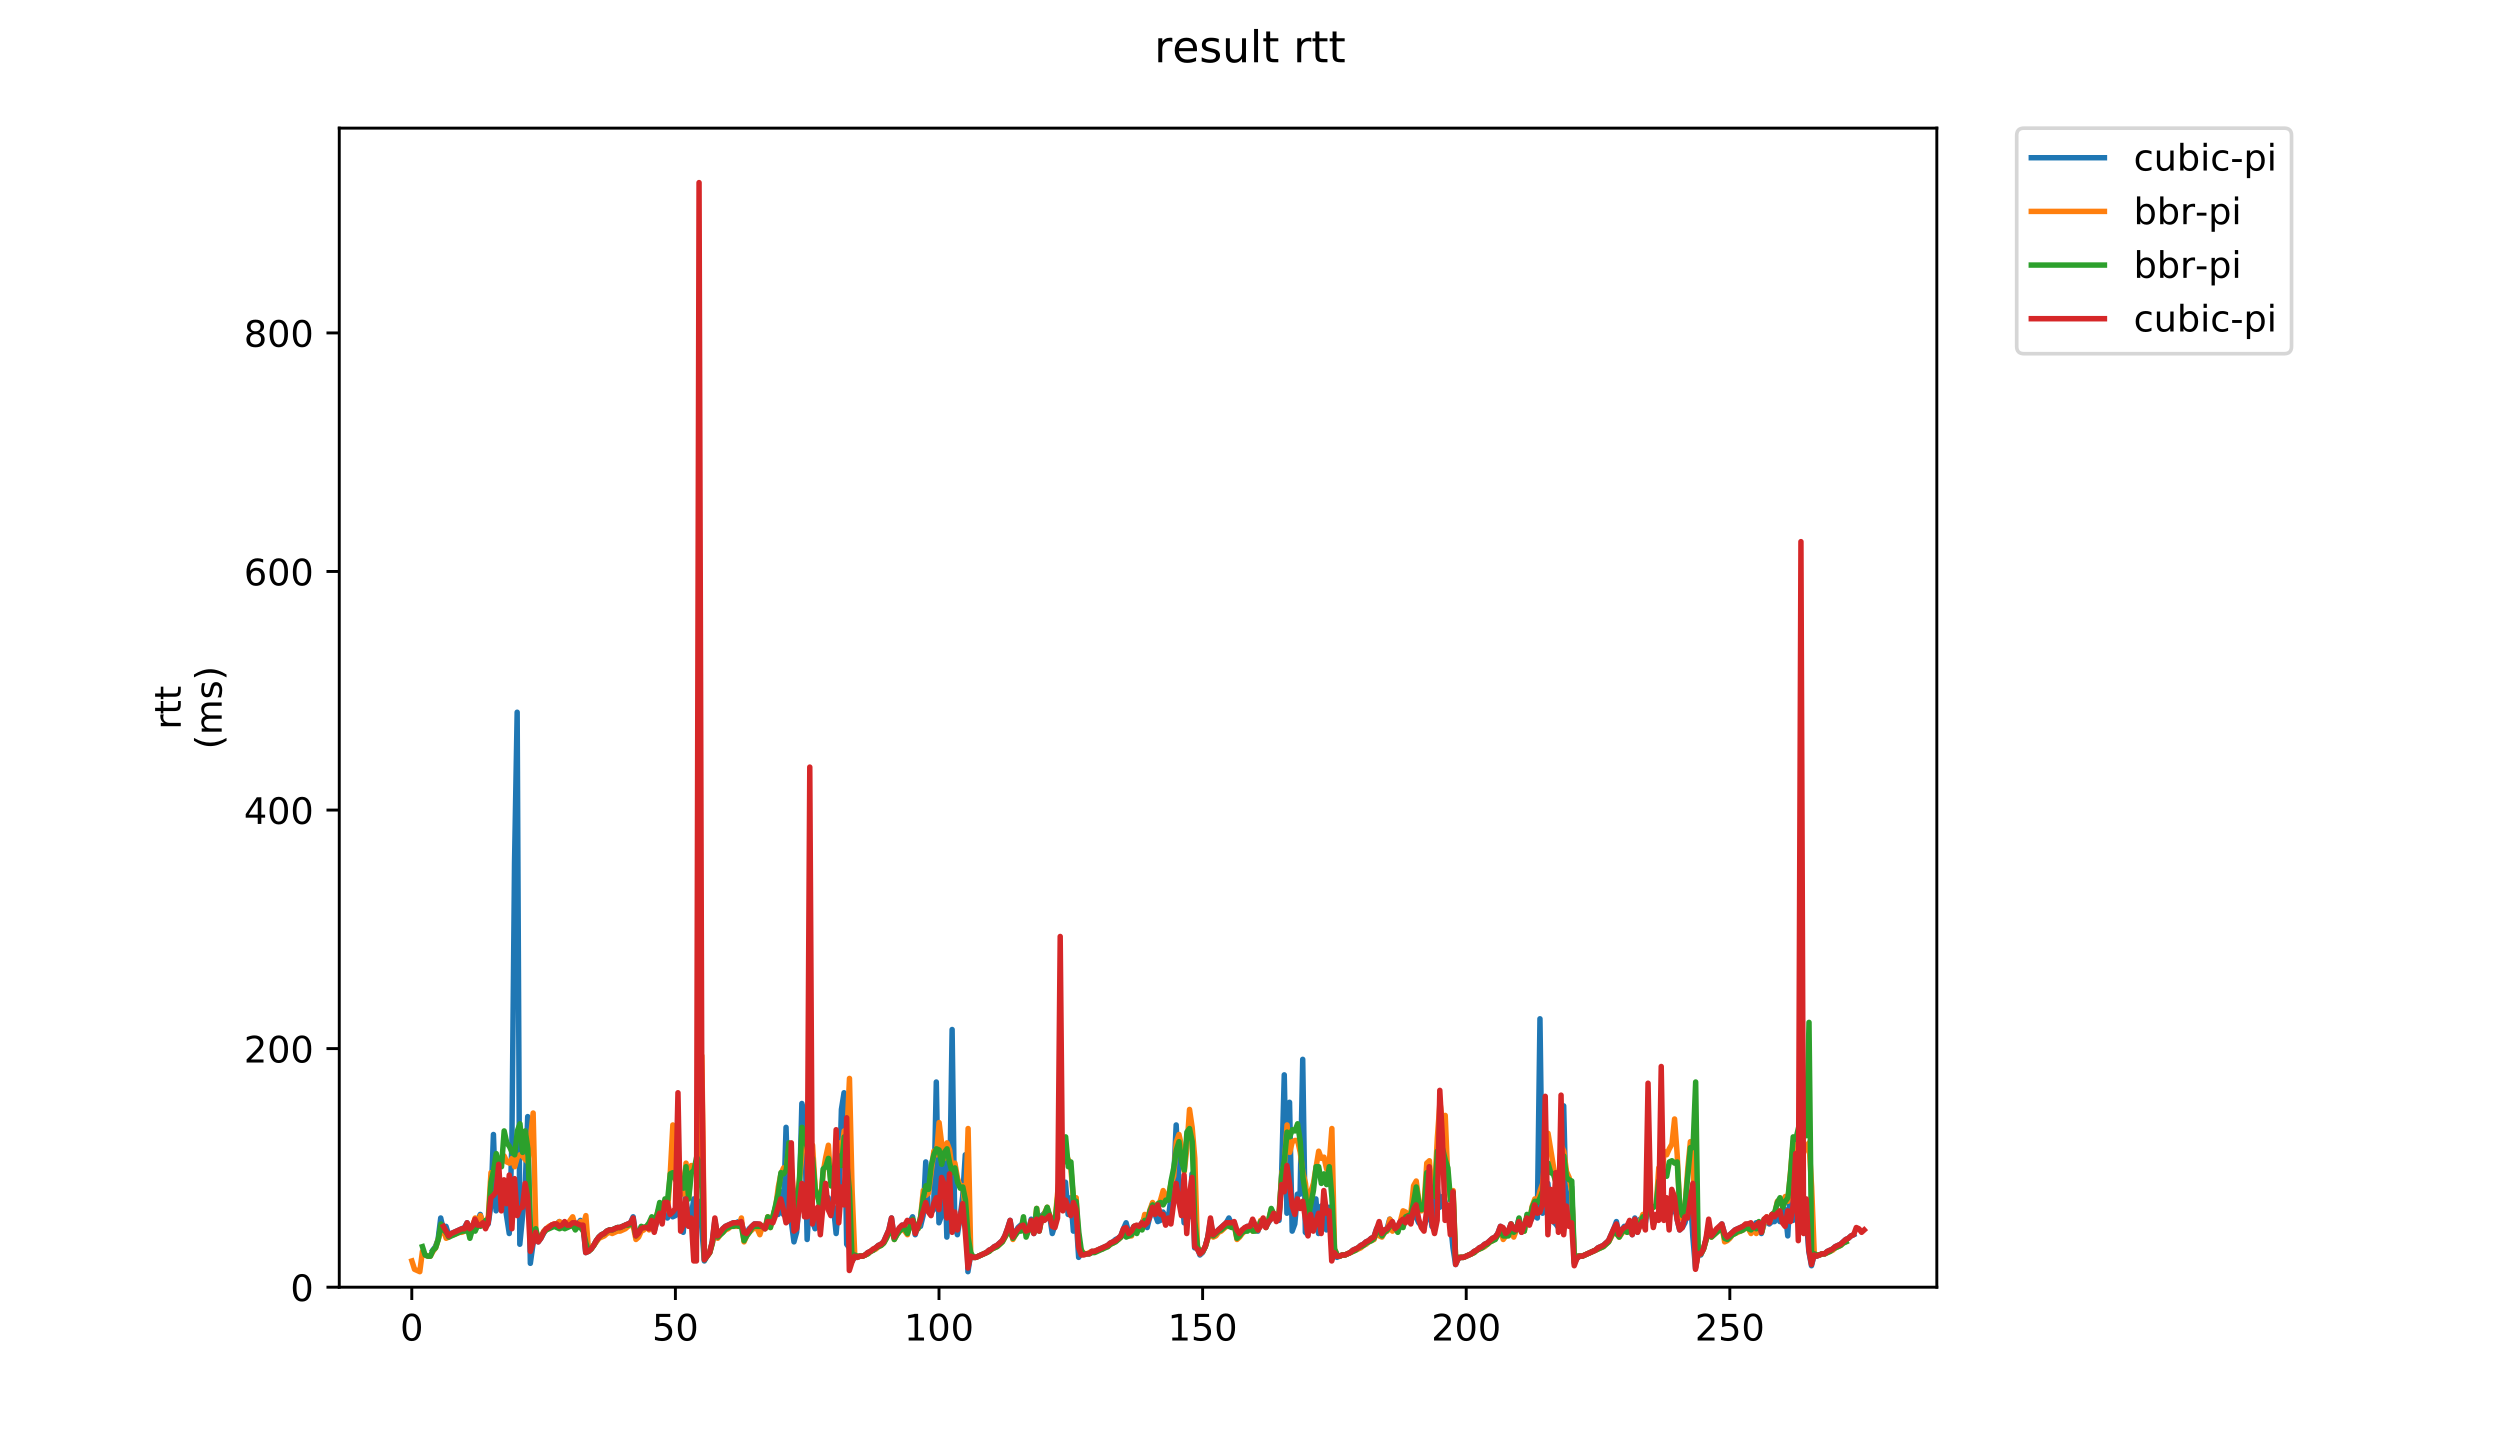 <?xml version="1.0" encoding="utf-8" standalone="no"?>
<!DOCTYPE svg PUBLIC "-//W3C//DTD SVG 1.1//EN"
  "http://www.w3.org/Graphics/SVG/1.1/DTD/svg11.dtd">
<!-- Created with matplotlib (https://matplotlib.org/) -->
<svg height="396pt" version="1.1" viewBox="0 0 684 396" width="684pt" xmlns="http://www.w3.org/2000/svg" xmlns:xlink="http://www.w3.org/1999/xlink">
 <defs>
  <style type="text/css">
*{stroke-linecap:butt;stroke-linejoin:round;}
  </style>
 </defs>
 <g id="figure_1">
  <g id="patch_1">
   <path d="M 0 396 
L 684 396 
L 684 0 
L 0 0 
z
" style="fill:#ffffff;"/>
  </g>
  <g id="axes_1">
   <g id="patch_2">
    <path d="M 92.824 352.174 
L 529.913 352.174 
L 529.913 35.062 
L 92.824 35.062 
z
" style="fill:#ffffff;"/>
   </g>
   <g id="matplotlib.axis_1">
    <g id="xtick_1">
     <g id="line2d_1">
      <defs>
       <path d="M 0 0 
L 0 3.5 
" id="m29c437a86c" style="stroke:#000000;stroke-width:0.8;"/>
      </defs>
      <g>
       <use style="stroke:#000000;stroke-width:0.8;" x="112.667" xlink:href="#m29c437a86c" y="352.174"/>
      </g>
     </g>
     <g id="text_1">
      <!-- 0 -->
      <defs>
       <path d="M 31.781 66.406 
Q 24.172 66.406 20.328 58.906 
Q 16.5 51.422 16.5 36.375 
Q 16.5 21.391 20.328 13.891 
Q 24.172 6.391 31.781 6.391 
Q 39.453 6.391 43.281 13.891 
Q 47.125 21.391 47.125 36.375 
Q 47.125 51.422 43.281 58.906 
Q 39.453 66.406 31.781 66.406 
z
M 31.781 74.219 
Q 44.047 74.219 50.516 64.516 
Q 56.984 54.828 56.984 36.375 
Q 56.984 17.969 50.516 8.266 
Q 44.047 -1.422 31.781 -1.422 
Q 19.531 -1.422 13.062 8.266 
Q 6.594 17.969 6.594 36.375 
Q 6.594 54.828 13.062 64.516 
Q 19.531 74.219 31.781 74.219 
z
" id="DejaVuSans-48"/>
      </defs>
      <g transform="translate(109.486 366.773)scale(0.1 -0.1)">
       <use xlink:href="#DejaVuSans-48"/>
      </g>
     </g>
    </g>
    <g id="xtick_2">
     <g id="line2d_2">
      <g>
       <use style="stroke:#000000;stroke-width:0.8;" x="184.79" xlink:href="#m29c437a86c" y="352.174"/>
      </g>
     </g>
     <g id="text_2">
      <!-- 50 -->
      <defs>
       <path d="M 10.797 72.906 
L 49.516 72.906 
L 49.516 64.594 
L 19.828 64.594 
L 19.828 46.734 
Q 21.969 47.469 24.109 47.828 
Q 26.266 48.188 28.422 48.188 
Q 40.625 48.188 47.75 41.5 
Q 54.891 34.812 54.891 23.391 
Q 54.891 11.625 47.562 5.094 
Q 40.234 -1.422 26.906 -1.422 
Q 22.312 -1.422 17.547 -0.641 
Q 12.797 0.141 7.719 1.703 
L 7.719 11.625 
Q 12.109 9.234 16.797 8.062 
Q 21.484 6.891 26.703 6.891 
Q 35.156 6.891 40.078 11.328 
Q 45.016 15.766 45.016 23.391 
Q 45.016 31 40.078 35.438 
Q 35.156 39.891 26.703 39.891 
Q 22.75 39.891 18.812 39.016 
Q 14.891 38.141 10.797 36.281 
z
" id="DejaVuSans-53"/>
      </defs>
      <g transform="translate(178.427 366.773)scale(0.1 -0.1)">
       <use xlink:href="#DejaVuSans-53"/>
       <use x="63.623" xlink:href="#DejaVuSans-48"/>
      </g>
     </g>
    </g>
    <g id="xtick_3">
     <g id="line2d_3">
      <g>
       <use style="stroke:#000000;stroke-width:0.8;" x="256.913" xlink:href="#m29c437a86c" y="352.174"/>
      </g>
     </g>
     <g id="text_3">
      <!-- 100 -->
      <defs>
       <path d="M 12.406 8.297 
L 28.516 8.297 
L 28.516 63.922 
L 10.984 60.406 
L 10.984 69.391 
L 28.422 72.906 
L 38.281 72.906 
L 38.281 8.297 
L 54.391 8.297 
L 54.391 0 
L 12.406 0 
z
" id="DejaVuSans-49"/>
      </defs>
      <g transform="translate(247.369 366.773)scale(0.1 -0.1)">
       <use xlink:href="#DejaVuSans-49"/>
       <use x="63.623" xlink:href="#DejaVuSans-48"/>
       <use x="127.246" xlink:href="#DejaVuSans-48"/>
      </g>
     </g>
    </g>
    <g id="xtick_4">
     <g id="line2d_4">
      <g>
       <use style="stroke:#000000;stroke-width:0.8;" x="329.036" xlink:href="#m29c437a86c" y="352.174"/>
      </g>
     </g>
     <g id="text_4">
      <!-- 150 -->
      <g transform="translate(319.492 366.773)scale(0.1 -0.1)">
       <use xlink:href="#DejaVuSans-49"/>
       <use x="63.623" xlink:href="#DejaVuSans-53"/>
       <use x="127.246" xlink:href="#DejaVuSans-48"/>
      </g>
     </g>
    </g>
    <g id="xtick_5">
     <g id="line2d_5">
      <g>
       <use style="stroke:#000000;stroke-width:0.8;" x="401.159" xlink:href="#m29c437a86c" y="352.174"/>
      </g>
     </g>
     <g id="text_5">
      <!-- 200 -->
      <defs>
       <path d="M 19.188 8.297 
L 53.609 8.297 
L 53.609 0 
L 7.328 0 
L 7.328 8.297 
Q 12.938 14.109 22.625 23.891 
Q 32.328 33.688 34.812 36.531 
Q 39.547 41.844 41.422 45.531 
Q 43.312 49.219 43.312 52.781 
Q 43.312 58.594 39.234 62.25 
Q 35.156 65.922 28.609 65.922 
Q 23.969 65.922 18.812 64.312 
Q 13.672 62.703 7.812 59.422 
L 7.812 69.391 
Q 13.766 71.781 18.938 73 
Q 24.125 74.219 28.422 74.219 
Q 39.75 74.219 46.484 68.547 
Q 53.219 62.891 53.219 53.422 
Q 53.219 48.922 51.531 44.891 
Q 49.859 40.875 45.406 35.406 
Q 44.188 33.984 37.641 27.219 
Q 31.109 20.453 19.188 8.297 
z
" id="DejaVuSans-50"/>
      </defs>
      <g transform="translate(391.615 366.773)scale(0.1 -0.1)">
       <use xlink:href="#DejaVuSans-50"/>
       <use x="63.623" xlink:href="#DejaVuSans-48"/>
       <use x="127.246" xlink:href="#DejaVuSans-48"/>
      </g>
     </g>
    </g>
    <g id="xtick_6">
     <g id="line2d_6">
      <g>
       <use style="stroke:#000000;stroke-width:0.8;" x="473.281" xlink:href="#m29c437a86c" y="352.174"/>
      </g>
     </g>
     <g id="text_6">
      <!-- 250 -->
      <g transform="translate(463.738 366.773)scale(0.1 -0.1)">
       <use xlink:href="#DejaVuSans-50"/>
       <use x="63.623" xlink:href="#DejaVuSans-53"/>
       <use x="127.246" xlink:href="#DejaVuSans-48"/>
      </g>
     </g>
    </g>
   </g>
   <g id="matplotlib.axis_2">
    <g id="ytick_1">
     <g id="line2d_7">
      <defs>
       <path d="M 0 0 
L -3.5 0 
" id="m8a7ae0dd1d" style="stroke:#000000;stroke-width:0.8;"/>
      </defs>
      <g>
       <use style="stroke:#000000;stroke-width:0.8;" x="92.824" xlink:href="#m8a7ae0dd1d" y="352.174"/>
      </g>
     </g>
     <g id="text_7">
      <!-- 0 -->
      <g transform="translate(79.461 355.973)scale(0.1 -0.1)">
       <use xlink:href="#DejaVuSans-48"/>
      </g>
     </g>
    </g>
    <g id="ytick_2">
     <g id="line2d_8">
      <g>
       <use style="stroke:#000000;stroke-width:0.8;" x="92.824" xlink:href="#m8a7ae0dd1d" y="286.901"/>
      </g>
     </g>
     <g id="text_8">
      <!-- 200 -->
      <g transform="translate(66.736 290.701)scale(0.1 -0.1)">
       <use xlink:href="#DejaVuSans-50"/>
       <use x="63.623" xlink:href="#DejaVuSans-48"/>
       <use x="127.246" xlink:href="#DejaVuSans-48"/>
      </g>
     </g>
    </g>
    <g id="ytick_3">
     <g id="line2d_9">
      <g>
       <use style="stroke:#000000;stroke-width:0.8;" x="92.824" xlink:href="#m8a7ae0dd1d" y="221.629"/>
      </g>
     </g>
     <g id="text_9">
      <!-- 400 -->
      <defs>
       <path d="M 37.797 64.312 
L 12.891 25.391 
L 37.797 25.391 
z
M 35.203 72.906 
L 47.609 72.906 
L 47.609 25.391 
L 58.016 25.391 
L 58.016 17.188 
L 47.609 17.188 
L 47.609 0 
L 37.797 0 
L 37.797 17.188 
L 4.891 17.188 
L 4.891 26.703 
z
" id="DejaVuSans-52"/>
      </defs>
      <g transform="translate(66.736 225.428)scale(0.1 -0.1)">
       <use xlink:href="#DejaVuSans-52"/>
       <use x="63.623" xlink:href="#DejaVuSans-48"/>
       <use x="127.246" xlink:href="#DejaVuSans-48"/>
      </g>
     </g>
    </g>
    <g id="ytick_4">
     <g id="line2d_10">
      <g>
       <use style="stroke:#000000;stroke-width:0.8;" x="92.824" xlink:href="#m8a7ae0dd1d" y="156.356"/>
      </g>
     </g>
     <g id="text_10">
      <!-- 600 -->
      <defs>
       <path d="M 33.016 40.375 
Q 26.375 40.375 22.484 35.828 
Q 18.609 31.297 18.609 23.391 
Q 18.609 15.531 22.484 10.953 
Q 26.375 6.391 33.016 6.391 
Q 39.656 6.391 43.531 10.953 
Q 47.406 15.531 47.406 23.391 
Q 47.406 31.297 43.531 35.828 
Q 39.656 40.375 33.016 40.375 
z
M 52.594 71.297 
L 52.594 62.312 
Q 48.875 64.062 45.094 64.984 
Q 41.312 65.922 37.594 65.922 
Q 27.828 65.922 22.672 59.328 
Q 17.531 52.734 16.797 39.406 
Q 19.672 43.656 24.016 45.922 
Q 28.375 48.188 33.594 48.188 
Q 44.578 48.188 50.953 41.516 
Q 57.328 34.859 57.328 23.391 
Q 57.328 12.156 50.688 5.359 
Q 44.047 -1.422 33.016 -1.422 
Q 20.359 -1.422 13.672 8.266 
Q 6.984 17.969 6.984 36.375 
Q 6.984 53.656 15.188 63.938 
Q 23.391 74.219 37.203 74.219 
Q 40.922 74.219 44.703 73.484 
Q 48.484 72.75 52.594 71.297 
z
" id="DejaVuSans-54"/>
      </defs>
      <g transform="translate(66.736 160.155)scale(0.1 -0.1)">
       <use xlink:href="#DejaVuSans-54"/>
       <use x="63.623" xlink:href="#DejaVuSans-48"/>
       <use x="127.246" xlink:href="#DejaVuSans-48"/>
      </g>
     </g>
    </g>
    <g id="ytick_5">
     <g id="line2d_11">
      <g>
       <use style="stroke:#000000;stroke-width:0.8;" x="92.824" xlink:href="#m8a7ae0dd1d" y="91.083"/>
      </g>
     </g>
     <g id="text_11">
      <!-- 800 -->
      <defs>
       <path d="M 31.781 34.625 
Q 24.75 34.625 20.719 30.859 
Q 16.703 27.094 16.703 20.516 
Q 16.703 13.922 20.719 10.156 
Q 24.75 6.391 31.781 6.391 
Q 38.812 6.391 42.859 10.172 
Q 46.922 13.969 46.922 20.516 
Q 46.922 27.094 42.891 30.859 
Q 38.875 34.625 31.781 34.625 
z
M 21.922 38.812 
Q 15.578 40.375 12.031 44.719 
Q 8.5 49.078 8.5 55.328 
Q 8.5 64.062 14.719 69.141 
Q 20.953 74.219 31.781 74.219 
Q 42.672 74.219 48.875 69.141 
Q 55.078 64.062 55.078 55.328 
Q 55.078 49.078 51.531 44.719 
Q 48 40.375 41.703 38.812 
Q 48.828 37.156 52.797 32.312 
Q 56.781 27.484 56.781 20.516 
Q 56.781 9.906 50.312 4.234 
Q 43.844 -1.422 31.781 -1.422 
Q 19.734 -1.422 13.25 4.234 
Q 6.781 9.906 6.781 20.516 
Q 6.781 27.484 10.781 32.312 
Q 14.797 37.156 21.922 38.812 
z
M 18.312 54.391 
Q 18.312 48.734 21.844 45.562 
Q 25.391 42.391 31.781 42.391 
Q 38.141 42.391 41.719 45.562 
Q 45.312 48.734 45.312 54.391 
Q 45.312 60.062 41.719 63.234 
Q 38.141 66.406 31.781 66.406 
Q 25.391 66.406 21.844 63.234 
Q 18.312 60.062 18.312 54.391 
z
" id="DejaVuSans-56"/>
      </defs>
      <g transform="translate(66.736 94.882)scale(0.1 -0.1)">
       <use xlink:href="#DejaVuSans-56"/>
       <use x="63.623" xlink:href="#DejaVuSans-48"/>
       <use x="127.246" xlink:href="#DejaVuSans-48"/>
      </g>
     </g>
    </g>
    <g id="text_12">
     <!-- rtt -->
     <defs>
      <path d="M 41.109 46.297 
Q 39.594 47.172 37.812 47.578 
Q 36.031 48 33.891 48 
Q 26.266 48 22.188 43.047 
Q 18.109 38.094 18.109 28.812 
L 18.109 0 
L 9.078 0 
L 9.078 54.688 
L 18.109 54.688 
L 18.109 46.188 
Q 20.953 51.172 25.484 53.578 
Q 30.031 56 36.531 56 
Q 37.453 56 38.578 55.875 
Q 39.703 55.766 41.062 55.516 
z
" id="DejaVuSans-114"/>
      <path d="M 18.312 70.219 
L 18.312 54.688 
L 36.812 54.688 
L 36.812 47.703 
L 18.312 47.703 
L 18.312 18.016 
Q 18.312 11.328 20.141 9.422 
Q 21.969 7.516 27.594 7.516 
L 36.812 7.516 
L 36.812 0 
L 27.594 0 
Q 17.188 0 13.234 3.875 
Q 9.281 7.766 9.281 18.016 
L 9.281 47.703 
L 2.688 47.703 
L 2.688 54.688 
L 9.281 54.688 
L 9.281 70.219 
z
" id="DejaVuSans-116"/>
     </defs>
     <g transform="translate(49.459 199.594)rotate(-90)scale(0.1 -0.1)">
      <use xlink:href="#DejaVuSans-114"/>
      <use x="41.113" xlink:href="#DejaVuSans-116"/>
      <use x="80.322" xlink:href="#DejaVuSans-116"/>
     </g>
     <!-- (ms) -->
     <defs>
      <path d="M 31 75.875 
Q 24.469 64.656 21.281 53.656 
Q 18.109 42.672 18.109 31.391 
Q 18.109 20.125 21.312 9.062 
Q 24.516 -2 31 -13.188 
L 23.188 -13.188 
Q 15.875 -1.703 12.234 9.375 
Q 8.594 20.453 8.594 31.391 
Q 8.594 42.281 12.203 53.312 
Q 15.828 64.359 23.188 75.875 
z
" id="DejaVuSans-40"/>
      <path d="M 52 44.188 
Q 55.375 50.25 60.062 53.125 
Q 64.75 56 71.094 56 
Q 79.641 56 84.281 50.016 
Q 88.922 44.047 88.922 33.016 
L 88.922 0 
L 79.891 0 
L 79.891 32.719 
Q 79.891 40.578 77.094 44.375 
Q 74.312 48.188 68.609 48.188 
Q 61.625 48.188 57.562 43.547 
Q 53.516 38.922 53.516 30.906 
L 53.516 0 
L 44.484 0 
L 44.484 32.719 
Q 44.484 40.625 41.703 44.406 
Q 38.922 48.188 33.109 48.188 
Q 26.219 48.188 22.156 43.531 
Q 18.109 38.875 18.109 30.906 
L 18.109 0 
L 9.078 0 
L 9.078 54.688 
L 18.109 54.688 
L 18.109 46.188 
Q 21.188 51.219 25.484 53.609 
Q 29.781 56 35.688 56 
Q 41.656 56 45.828 52.969 
Q 50 49.953 52 44.188 
z
" id="DejaVuSans-109"/>
      <path d="M 44.281 53.078 
L 44.281 44.578 
Q 40.484 46.531 36.375 47.5 
Q 32.281 48.484 27.875 48.484 
Q 21.188 48.484 17.844 46.438 
Q 14.5 44.391 14.5 40.281 
Q 14.5 37.156 16.891 35.375 
Q 19.281 33.594 26.516 31.984 
L 29.594 31.297 
Q 39.156 29.25 43.188 25.516 
Q 47.219 21.781 47.219 15.094 
Q 47.219 7.469 41.188 3.016 
Q 35.156 -1.422 24.609 -1.422 
Q 20.219 -1.422 15.453 -0.562 
Q 10.688 0.297 5.422 2 
L 5.422 11.281 
Q 10.406 8.688 15.234 7.391 
Q 20.062 6.109 24.812 6.109 
Q 31.156 6.109 34.562 8.281 
Q 37.984 10.453 37.984 14.406 
Q 37.984 18.062 35.516 20.016 
Q 33.062 21.969 24.703 23.781 
L 21.578 24.516 
Q 13.234 26.266 9.516 29.906 
Q 5.812 33.547 5.812 39.891 
Q 5.812 47.609 11.281 51.797 
Q 16.75 56 26.812 56 
Q 31.781 56 36.172 55.266 
Q 40.578 54.547 44.281 53.078 
z
" id="DejaVuSans-115"/>
      <path d="M 8.016 75.875 
L 15.828 75.875 
Q 23.141 64.359 26.781 53.312 
Q 30.422 42.281 30.422 31.391 
Q 30.422 20.453 26.781 9.375 
Q 23.141 -1.703 15.828 -13.188 
L 8.016 -13.188 
Q 14.5 -2 17.703 9.062 
Q 20.906 20.125 20.906 31.391 
Q 20.906 42.672 17.703 53.656 
Q 14.5 64.656 8.016 75.875 
z
" id="DejaVuSans-41"/>
     </defs>
     <g transform="translate(60.657 204.995)rotate(-90)scale(0.1 -0.1)">
      <use xlink:href="#DejaVuSans-40"/>
      <use x="39.014" xlink:href="#DejaVuSans-109"/>
      <use x="136.426" xlink:href="#DejaVuSans-115"/>
      <use x="188.525" xlink:href="#DejaVuSans-41"/>
     </g>
    </g>
   </g>
   <g id="line2d_12">
    <path clip-path="url(#p396a17c570)" d="M 118.417 342.057 
L 119.138 341.078 
L 119.859 339.12 
L 120.58 333.245 
L 121.302 336.509 
L 122.023 335.53 
L 122.744 337.814 
L 127.071 335.856 
L 127.793 334.551 
L 128.514 335.856 
L 129.235 335.53 
L 129.956 335.53 
L 131.399 332.266 
L 132.12 334.877 
L 132.841 334.551 
L 133.563 334.877 
L 134.284 329.981 
L 135.005 310.4 
L 135.726 331.287 
L 136.447 329.981 
L 137.89 328.023 
L 139.332 337.488 
L 140.054 312.358 
L 140.775 235.989 
L 141.496 194.867 
L 142.217 340.425 
L 143.66 325.739 
L 144.381 305.504 
L 145.102 345.647 
L 145.823 340.425 
L 146.545 336.835 
L 147.266 339.772 
L 147.987 338.793 
L 149.43 336.182 
L 150.151 335.856 
L 150.872 335.203 
L 151.593 335.203 
L 152.314 334.877 
L 153.036 334.224 
L 153.757 335.203 
L 154.478 335.53 
L 155.199 335.203 
L 155.921 335.203 
L 156.642 334.551 
L 157.363 335.53 
L 158.084 334.877 
L 158.806 333.898 
L 159.527 335.203 
L 160.248 342.71 
L 160.969 342.383 
L 161.69 341.731 
L 162.412 340.751 
L 163.133 339.446 
L 163.854 338.467 
L 164.575 337.814 
L 165.297 337.488 
L 166.018 336.835 
L 166.739 336.509 
L 167.46 336.509 
L 168.903 335.856 
L 169.624 335.856 
L 172.509 334.551 
L 173.23 332.919 
L 173.951 338.141 
L 175.394 336.182 
L 176.115 335.856 
L 176.836 335.856 
L 177.557 335.53 
L 178.279 334.551 
L 179 336.835 
L 180.442 331.287 
L 181.164 333.571 
L 181.885 331.94 
L 182.606 333.245 
L 183.327 331.613 
L 184.049 332.919 
L 184.77 332.592 
L 185.491 327.37 
L 186.212 333.245 
L 186.933 337.161 
L 187.655 327.044 
L 188.376 335.203 
L 189.097 332.919 
L 189.818 328.023 
L 190.54 330.961 
L 191.261 328.676 
L 191.982 335.53 
L 192.703 344.994 
L 193.424 343.689 
L 194.146 342.71 
L 194.867 339.772 
L 195.588 333.898 
L 196.309 338.141 
L 197.752 336.182 
L 198.473 335.53 
L 200.637 334.551 
L 201.358 334.551 
L 202.079 334.224 
L 202.8 334.224 
L 203.522 337.161 
L 204.243 337.488 
L 204.964 336.182 
L 206.407 334.877 
L 207.128 334.877 
L 209.292 335.856 
L 210.013 334.224 
L 210.734 334.877 
L 211.455 333.245 
L 212.176 330.308 
L 212.898 332.266 
L 213.619 326.065 
L 214.34 332.266 
L 215.061 308.441 
L 215.783 331.94 
L 216.504 334.224 
L 217.225 339.772 
L 217.946 337.161 
L 218.667 329.329 
L 219.389 301.914 
L 220.11 304.525 
L 220.831 339.12 
L 221.552 326.391 
L 222.274 333.898 
L 222.995 336.182 
L 223.716 334.877 
L 224.437 331.94 
L 225.159 330.308 
L 225.88 329.655 
L 226.601 327.697 
L 227.322 332.266 
L 228.043 330.308 
L 228.765 337.488 
L 229.486 329.002 
L 230.207 303.546 
L 230.928 298.977 
L 231.65 340.425 
L 232.371 341.404 
L 233.092 344.994 
L 233.813 344.015 
L 234.535 344.015 
L 235.256 343.689 
L 235.977 343.689 
L 236.698 343.362 
L 237.419 342.71 
L 238.862 342.057 
L 240.304 340.751 
L 241.026 340.425 
L 241.747 339.772 
L 243.189 336.509 
L 243.91 333.245 
L 244.632 338.467 
L 245.353 337.161 
L 246.795 335.203 
L 247.517 335.203 
L 248.238 337.161 
L 248.959 334.224 
L 249.68 332.919 
L 250.402 337.814 
L 251.123 335.53 
L 251.844 335.53 
L 252.565 332.592 
L 253.286 317.906 
L 254.008 331.287 
L 254.729 331.613 
L 255.45 330.961 
L 256.171 296.04 
L 256.893 334.551 
L 257.614 332.592 
L 258.335 313.337 
L 259.056 338.467 
L 259.778 329.002 
L 260.499 281.68 
L 261.22 335.203 
L 261.941 337.814 
L 262.662 333.245 
L 263.384 327.37 
L 264.105 315.948 
L 264.826 347.931 
L 265.547 343.362 
L 266.269 344.015 
L 266.99 344.015 
L 269.875 342.71 
L 270.596 342.057 
L 271.317 341.731 
L 272.038 341.078 
L 272.76 340.751 
L 274.202 339.446 
L 274.923 338.141 
L 275.645 336.182 
L 276.366 333.898 
L 277.087 338.467 
L 278.529 335.856 
L 279.251 335.203 
L 279.972 335.203 
L 280.693 337.161 
L 281.414 336.509 
L 282.136 333.571 
L 282.857 337.488 
L 283.578 333.245 
L 284.299 335.856 
L 285.021 332.592 
L 285.742 331.94 
L 286.463 330.961 
L 287.184 332.592 
L 287.905 337.488 
L 288.627 335.203 
L 289.348 330.634 
L 290.79 325.086 
L 291.512 323.454 
L 292.233 332.266 
L 292.954 327.697 
L 293.675 336.835 
L 294.396 332.919 
L 295.118 344.015 
L 295.839 342.71 
L 296.56 343.036 
L 298.003 343.036 
L 298.724 342.383 
L 299.445 342.383 
L 303.051 340.751 
L 303.772 340.099 
L 304.494 339.772 
L 305.215 339.12 
L 305.936 338.793 
L 306.657 338.141 
L 307.379 336.182 
L 308.1 334.551 
L 308.821 337.488 
L 309.542 336.835 
L 310.264 335.53 
L 311.706 335.53 
L 312.427 334.551 
L 313.148 333.245 
L 313.87 335.856 
L 314.591 332.919 
L 315.312 329.329 
L 316.033 332.266 
L 316.755 334.224 
L 317.476 333.898 
L 318.197 331.613 
L 318.918 332.919 
L 319.639 333.571 
L 320.361 327.697 
L 321.082 323.454 
L 321.803 307.789 
L 322.524 322.801 
L 323.246 324.433 
L 323.967 334.551 
L 324.688 330.961 
L 325.409 332.919 
L 326.131 321.17 
L 326.852 341.404 
L 327.573 341.404 
L 328.294 343.362 
L 329.015 342.71 
L 329.737 341.078 
L 330.458 338.467 
L 331.179 333.898 
L 331.9 338.141 
L 332.622 337.488 
L 333.343 336.509 
L 335.507 334.551 
L 336.228 333.245 
L 336.949 334.877 
L 337.67 334.551 
L 338.391 337.814 
L 339.113 337.488 
L 339.834 336.509 
L 340.555 336.182 
L 341.276 335.53 
L 341.998 335.53 
L 342.719 336.509 
L 343.44 335.53 
L 344.161 336.835 
L 344.882 334.224 
L 345.604 334.551 
L 346.325 335.53 
L 347.046 334.551 
L 347.767 333.245 
L 348.489 332.919 
L 349.21 332.266 
L 349.931 333.898 
L 350.652 321.17 
L 351.374 294.081 
L 352.095 331.94 
L 352.816 301.588 
L 353.537 336.835 
L 354.258 334.877 
L 354.98 326.718 
L 355.701 326.718 
L 356.422 289.839 
L 357.143 337.161 
L 357.865 337.814 
L 358.586 333.245 
L 359.307 334.224 
L 360.028 328.023 
L 360.75 337.488 
L 361.471 329.981 
L 362.192 329.655 
L 362.913 336.509 
L 363.634 330.308 
L 364.356 340.751 
L 365.798 344.015 
L 367.241 343.362 
L 367.962 343.362 
L 369.404 342.71 
L 370.125 342.057 
L 371.568 341.404 
L 372.289 340.751 
L 373.01 340.425 
L 373.732 339.772 
L 374.453 339.446 
L 375.174 338.793 
L 375.895 338.467 
L 376.617 336.182 
L 377.338 335.203 
L 378.059 337.488 
L 378.78 336.509 
L 379.501 336.182 
L 380.223 333.571 
L 380.944 334.551 
L 381.665 336.182 
L 382.386 335.856 
L 383.108 334.224 
L 383.829 333.898 
L 384.55 333.245 
L 385.993 334.551 
L 386.714 330.961 
L 387.435 332.919 
L 388.156 334.551 
L 388.877 335.203 
L 389.599 335.53 
L 390.32 333.571 
L 391.041 327.697 
L 391.762 335.53 
L 392.484 331.287 
L 393.205 324.76 
L 393.926 330.308 
L 394.647 327.37 
L 395.368 328.676 
L 396.09 332.266 
L 396.811 334.224 
L 397.532 341.404 
L 398.253 345.973 
L 398.975 344.341 
L 399.696 344.015 
L 400.417 344.015 
L 402.581 343.036 
L 403.302 342.383 
L 404.023 342.057 
L 404.744 341.404 
L 405.466 341.078 
L 406.187 340.425 
L 406.908 340.099 
L 408.351 338.793 
L 409.072 338.467 
L 409.793 337.488 
L 410.514 335.53 
L 411.236 336.182 
L 411.957 337.488 
L 412.678 336.835 
L 413.399 334.877 
L 414.12 336.182 
L 414.842 336.509 
L 415.563 333.571 
L 416.284 337.161 
L 417.005 335.53 
L 417.727 333.245 
L 418.448 334.551 
L 419.169 333.245 
L 419.89 332.266 
L 420.611 333.245 
L 421.333 278.742 
L 422.054 331.94 
L 422.775 327.044 
L 423.496 323.78 
L 424.218 330.961 
L 424.939 334.224 
L 425.66 334.877 
L 426.381 335.856 
L 427.103 330.308 
L 427.824 302.567 
L 428.545 332.592 
L 429.266 333.571 
L 429.987 324.76 
L 430.709 345.647 
L 431.43 344.341 
L 432.151 343.689 
L 432.872 343.689 
L 436.479 342.057 
L 437.2 341.404 
L 438.642 340.751 
L 440.085 339.446 
L 441.527 336.182 
L 442.248 334.224 
L 442.97 337.814 
L 443.691 336.509 
L 444.412 335.53 
L 445.133 335.53 
L 445.854 334.551 
L 446.576 337.814 
L 447.297 333.245 
L 448.018 337.161 
L 448.739 333.571 
L 449.461 333.898 
L 450.182 334.551 
L 450.903 329.981 
L 451.624 330.308 
L 452.346 334.877 
L 453.067 333.245 
L 453.788 333.571 
L 454.509 332.266 
L 455.952 333.571 
L 456.673 329.981 
L 457.394 331.613 
L 458.115 328.676 
L 458.837 333.571 
L 459.558 336.509 
L 460.279 335.856 
L 461 334.551 
L 461.722 331.613 
L 462.443 326.391 
L 463.164 338.467 
L 463.885 346.952 
L 464.606 343.036 
L 465.328 343.362 
L 466.049 341.731 
L 466.77 339.12 
L 467.491 335.53 
L 468.213 338.141 
L 468.934 337.488 
L 469.655 336.509 
L 470.376 335.856 
L 471.097 334.877 
L 471.819 337.488 
L 472.54 338.467 
L 474.704 336.509 
L 478.31 334.877 
L 479.031 335.203 
L 479.752 335.856 
L 480.473 334.551 
L 481.195 334.551 
L 481.916 337.488 
L 482.637 334.877 
L 483.358 333.571 
L 484.08 334.877 
L 484.801 334.224 
L 485.522 334.224 
L 486.243 330.961 
L 486.965 334.224 
L 487.686 331.613 
L 488.407 330.961 
L 489.128 338.141 
L 489.849 325.086 
L 490.571 333.898 
L 491.292 328.023 
L 492.013 314.642 
L 492.734 332.592 
L 493.456 332.266 
L 494.177 333.245 
L 494.898 342.383 
L 495.619 346.3 
L 496.34 343.362 
L 497.062 343.689 
L 498.504 343.036 
L 499.225 343.036 
L 499.947 342.383 
L 501.389 341.731 
L 502.11 341.078 
L 503.553 340.425 
L 504.995 339.12 
L 505.716 338.793 
L 506.438 338.141 
L 507.159 337.814 
L 507.159 337.814 
" style="fill:none;stroke:#1f77b4;stroke-linecap:square;stroke-width:1.5;"/>
   </g>
   <g id="line2d_13">
    <path clip-path="url(#p396a17c570)" d="M 112.692 344.994 
L 113.413 347.279 
L 114.855 347.931 
L 115.577 342.383 
L 116.298 343.362 
L 117.019 343.689 
L 117.74 343.689 
L 118.461 342.383 
L 119.183 341.404 
L 120.625 336.835 
L 121.346 336.509 
L 122.068 338.793 
L 122.789 338.467 
L 123.51 337.814 
L 124.231 337.814 
L 125.674 337.161 
L 126.395 337.161 
L 127.116 336.835 
L 127.837 334.877 
L 128.559 338.141 
L 130.001 333.245 
L 130.722 335.203 
L 131.444 332.592 
L 132.165 334.877 
L 132.886 334.224 
L 133.607 332.919 
L 134.328 320.843 
L 135.05 320.843 
L 135.771 316.927 
L 136.492 318.559 
L 137.213 318.232 
L 137.935 316.274 
L 138.656 317.906 
L 139.377 318.232 
L 140.098 316.927 
L 140.82 319.211 
L 141.541 316.6 
L 142.262 315.948 
L 142.983 316.274 
L 143.704 317.253 
L 144.426 317.906 
L 145.868 304.525 
L 146.589 336.509 
L 147.311 339.12 
L 148.032 338.467 
L 148.753 336.835 
L 150.195 335.53 
L 151.638 334.877 
L 152.359 334.877 
L 153.08 334.224 
L 153.802 334.877 
L 154.523 335.203 
L 155.244 335.203 
L 155.965 333.898 
L 156.687 332.919 
L 157.408 335.53 
L 158.85 334.224 
L 159.571 335.203 
L 160.293 332.592 
L 161.014 342.057 
L 161.735 341.731 
L 163.899 338.793 
L 165.341 338.141 
L 166.063 337.488 
L 166.784 337.161 
L 167.505 337.488 
L 168.947 336.835 
L 169.669 336.835 
L 171.111 336.182 
L 171.832 335.53 
L 172.554 335.203 
L 173.275 335.53 
L 173.996 339.12 
L 174.717 338.467 
L 175.438 336.835 
L 176.16 336.509 
L 176.881 335.53 
L 177.602 336.509 
L 178.323 334.551 
L 179.045 335.203 
L 179.766 332.266 
L 180.487 329.981 
L 181.208 333.245 
L 181.93 329.981 
L 182.651 330.961 
L 183.372 321.17 
L 184.093 307.789 
L 184.814 321.17 
L 185.536 316.927 
L 186.257 323.78 
L 186.978 326.718 
L 187.699 318.232 
L 188.421 327.697 
L 189.142 318.885 
L 189.863 319.211 
L 190.584 318.232 
L 191.306 320.517 
L 192.027 288.86 
L 192.748 343.689 
L 193.469 343.689 
L 194.19 342.71 
L 194.912 340.099 
L 195.633 335.53 
L 196.354 338.793 
L 197.075 337.814 
L 198.518 336.509 
L 199.239 336.182 
L 199.96 335.53 
L 202.124 335.53 
L 202.845 333.245 
L 203.566 339.772 
L 204.288 338.141 
L 205.009 337.161 
L 206.451 335.856 
L 207.173 336.182 
L 207.894 337.814 
L 208.615 335.53 
L 209.336 336.182 
L 210.057 332.919 
L 210.779 335.856 
L 211.5 332.592 
L 212.221 330.308 
L 212.942 324.76 
L 213.664 321.17 
L 214.385 319.538 
L 215.106 319.864 
L 215.827 314.316 
L 216.549 320.19 
L 217.27 328.676 
L 217.991 330.308 
L 219.433 315.621 
L 220.155 311.379 
L 220.876 310.726 
L 221.597 313.663 
L 222.318 313.337 
L 223.04 325.086 
L 223.761 327.697 
L 224.482 329.002 
L 225.203 320.843 
L 225.924 316.6 
L 226.646 313.337 
L 227.367 324.433 
L 228.088 321.17 
L 228.809 317.253 
L 229.531 312.684 
L 230.252 314.969 
L 230.973 309.42 
L 231.694 310.726 
L 232.416 295.06 
L 233.137 325.739 
L 233.858 343.362 
L 234.579 344.015 
L 235.3 343.689 
L 236.022 343.689 
L 237.464 343.036 
L 238.185 342.383 
L 239.628 341.731 
L 240.349 341.078 
L 241.07 340.751 
L 241.792 340.099 
L 242.513 338.793 
L 243.234 337.161 
L 243.955 334.877 
L 244.676 339.12 
L 245.398 337.814 
L 246.119 336.835 
L 246.84 336.182 
L 247.561 336.835 
L 248.283 337.814 
L 249.004 334.224 
L 249.725 334.224 
L 250.446 336.182 
L 251.167 336.182 
L 251.889 332.919 
L 252.61 325.739 
L 253.331 327.044 
L 254.052 326.391 
L 255.495 314.969 
L 256.216 315.948 
L 256.937 307.136 
L 257.659 313.01 
L 258.38 316.927 
L 259.101 312.684 
L 259.822 314.642 
L 260.543 320.19 
L 261.265 318.232 
L 261.986 322.475 
L 262.707 324.433 
L 263.428 324.433 
L 264.15 331.613 
L 264.871 308.768 
L 265.592 343.036 
L 266.313 344.015 
L 267.035 344.015 
L 270.641 342.383 
L 271.362 341.731 
L 272.804 341.078 
L 274.247 339.772 
L 275.689 337.161 
L 276.41 336.182 
L 277.132 339.12 
L 277.853 337.814 
L 278.574 336.835 
L 279.295 336.182 
L 280.017 336.509 
L 280.738 337.488 
L 281.459 336.509 
L 282.18 334.551 
L 282.902 337.161 
L 283.623 330.634 
L 284.344 336.509 
L 285.065 333.245 
L 285.786 331.94 
L 286.508 330.308 
L 287.229 332.919 
L 287.95 334.224 
L 288.671 333.898 
L 289.393 326.065 
L 290.835 313.99 
L 291.556 315.948 
L 292.278 317.253 
L 292.999 319.864 
L 293.72 328.35 
L 294.441 327.697 
L 295.162 341.078 
L 296.605 343.036 
L 297.326 343.036 
L 298.769 342.383 
L 299.49 342.383 
L 300.932 341.731 
L 301.653 341.731 
L 302.375 341.078 
L 303.096 341.078 
L 303.817 340.425 
L 304.538 340.099 
L 305.26 339.446 
L 305.981 339.12 
L 306.702 338.467 
L 307.423 336.835 
L 308.145 338.141 
L 309.587 338.141 
L 310.308 335.856 
L 311.029 336.509 
L 311.751 335.53 
L 312.472 335.53 
L 313.193 332.266 
L 313.914 333.898 
L 314.636 330.961 
L 315.357 329.002 
L 316.078 330.634 
L 316.799 329.981 
L 317.521 328.35 
L 318.242 325.739 
L 318.963 328.023 
L 319.684 327.044 
L 320.405 323.78 
L 321.127 321.822 
L 321.848 312.358 
L 322.569 310.4 
L 323.29 313.663 
L 324.012 320.517 
L 324.733 313.99 
L 325.454 303.546 
L 326.175 308.441 
L 326.896 316.927 
L 327.618 341.078 
L 328.339 343.036 
L 329.06 342.383 
L 329.781 341.078 
L 330.503 338.793 
L 331.224 335.53 
L 331.945 338.467 
L 332.666 338.141 
L 333.388 337.161 
L 334.109 336.835 
L 335.551 335.53 
L 336.272 335.203 
L 336.994 335.53 
L 337.715 335.203 
L 338.436 339.12 
L 339.157 338.467 
L 339.879 337.488 
L 340.6 336.835 
L 341.321 336.509 
L 342.042 335.856 
L 342.764 336.835 
L 343.485 335.856 
L 344.206 336.509 
L 344.927 333.898 
L 345.648 334.877 
L 346.37 335.53 
L 347.091 333.898 
L 347.812 330.961 
L 348.533 332.592 
L 349.255 333.571 
L 349.976 331.613 
L 350.697 320.843 
L 351.418 318.559 
L 352.139 307.789 
L 352.861 315.295 
L 353.582 312.358 
L 354.303 312.031 
L 355.024 312.031 
L 355.746 315.295 
L 356.467 320.843 
L 357.188 323.78 
L 357.909 332.592 
L 358.631 326.065 
L 359.352 323.78 
L 360.794 314.969 
L 361.515 316.927 
L 362.237 316.6 
L 362.958 319.864 
L 363.679 318.232 
L 364.4 308.768 
L 365.122 341.731 
L 365.843 343.362 
L 366.564 343.689 
L 367.285 343.362 
L 368.007 343.362 
L 372.334 341.404 
L 373.055 340.751 
L 373.776 340.425 
L 374.498 339.772 
L 375.94 339.12 
L 376.661 336.835 
L 377.382 338.141 
L 378.104 338.467 
L 378.825 337.161 
L 379.546 336.835 
L 380.267 333.571 
L 380.989 336.835 
L 381.71 335.856 
L 382.431 336.835 
L 383.874 331.287 
L 384.595 331.613 
L 385.316 332.266 
L 386.037 331.613 
L 386.758 324.433 
L 387.48 323.128 
L 388.201 328.676 
L 388.922 331.287 
L 389.643 329.329 
L 390.365 318.232 
L 391.086 317.58 
L 391.807 327.044 
L 392.528 325.412 
L 393.25 311.379 
L 393.971 301.588 
L 394.692 307.462 
L 395.413 305.178 
L 396.134 322.801 
L 396.856 328.35 
L 397.577 325.739 
L 398.298 345.321 
L 399.019 344.015 
L 400.462 344.015 
L 403.347 342.71 
L 404.068 342.057 
L 406.232 341.078 
L 407.674 339.772 
L 408.395 339.446 
L 409.117 338.793 
L 409.838 337.814 
L 410.559 336.182 
L 411.28 339.12 
L 412.001 338.141 
L 412.723 337.814 
L 413.444 335.203 
L 414.165 338.467 
L 414.886 336.509 
L 415.608 335.203 
L 416.329 336.835 
L 417.05 336.835 
L 417.771 332.919 
L 418.493 333.898 
L 419.214 329.981 
L 419.935 328.023 
L 420.656 328.676 
L 421.377 325.739 
L 422.099 323.78 
L 422.82 315.621 
L 423.541 310.073 
L 424.984 318.885 
L 425.705 323.78 
L 426.426 324.107 
L 427.147 313.337 
L 427.868 314.969 
L 428.59 320.517 
L 429.311 322.149 
L 430.032 326.065 
L 430.753 345.321 
L 431.475 343.689 
L 432.917 343.689 
L 438.687 341.078 
L 440.129 339.772 
L 440.851 338.467 
L 441.572 336.835 
L 442.293 337.488 
L 443.014 338.467 
L 444.457 336.509 
L 445.178 337.161 
L 445.899 336.835 
L 446.62 337.161 
L 447.342 335.856 
L 448.063 336.835 
L 448.784 334.224 
L 449.505 332.266 
L 450.227 333.245 
L 450.948 329.002 
L 451.669 330.634 
L 453.111 329.981 
L 453.833 319.538 
L 454.554 325.412 
L 455.275 314.969 
L 455.996 315.948 
L 456.718 314.316 
L 457.439 313.01 
L 458.16 306.157 
L 458.881 315.948 
L 459.603 331.613 
L 460.324 333.571 
L 461.045 329.655 
L 461.766 319.864 
L 462.487 312.358 
L 463.209 316.274 
L 463.93 346.626 
L 464.651 342.71 
L 465.372 343.036 
L 466.094 341.731 
L 467.536 336.835 
L 468.257 338.467 
L 470.421 336.509 
L 471.142 335.53 
L 471.863 339.772 
L 472.585 339.446 
L 473.306 338.793 
L 474.027 337.814 
L 476.912 336.509 
L 477.633 335.856 
L 478.354 336.182 
L 479.076 337.488 
L 479.797 335.53 
L 480.518 337.488 
L 481.239 335.53 
L 481.961 337.161 
L 482.682 334.551 
L 483.403 332.919 
L 484.124 334.224 
L 484.846 332.266 
L 485.567 332.266 
L 486.288 328.676 
L 487.73 329.329 
L 488.452 327.37 
L 489.173 328.676 
L 490.615 312.358 
L 491.337 316.6 
L 492.058 314.642 
L 492.779 312.031 
L 493.5 315.295 
L 494.222 313.663 
L 494.943 312.684 
L 495.664 324.76 
L 496.385 343.036 
L 497.106 343.362 
L 497.828 343.362 
L 498.549 343.036 
L 499.27 343.036 
L 501.434 342.057 
L 502.155 341.404 
L 503.598 340.751 
L 504.319 340.099 
L 505.04 339.772 
L 505.04 339.772 
" style="fill:none;stroke:#ff7f0e;stroke-linecap:square;stroke-width:1.5;"/>
   </g>
   <g id="line2d_14">
    <path clip-path="url(#p396a17c570)" d="M 115.579 341.078 
L 116.301 343.362 
L 117.022 343.689 
L 117.743 343.689 
L 118.464 342.057 
L 119.186 341.404 
L 119.907 339.12 
L 120.628 334.877 
L 121.349 336.509 
L 122.07 337.161 
L 122.792 338.467 
L 126.398 336.835 
L 127.119 336.835 
L 127.84 335.53 
L 128.562 338.793 
L 129.283 336.182 
L 130.004 336.835 
L 130.725 335.203 
L 131.446 335.53 
L 132.168 334.877 
L 132.889 333.898 
L 133.61 333.898 
L 134.331 323.454 
L 135.053 320.19 
L 135.774 315.621 
L 136.495 318.885 
L 137.216 319.211 
L 137.937 309.42 
L 138.659 312.684 
L 139.38 313.663 
L 140.101 315.295 
L 140.822 315.948 
L 141.544 309.42 
L 142.265 307.462 
L 142.986 315.295 
L 143.707 309.42 
L 144.429 314.316 
L 145.15 336.835 
L 145.871 338.141 
L 146.592 336.182 
L 147.313 339.446 
L 148.035 338.467 
L 148.756 337.161 
L 149.477 336.509 
L 151.641 335.53 
L 153.083 336.182 
L 153.805 335.856 
L 154.526 336.182 
L 156.689 335.203 
L 157.411 336.509 
L 158.132 335.53 
L 158.853 335.856 
L 159.574 336.835 
L 160.296 340.099 
L 161.017 342.383 
L 161.738 341.731 
L 162.459 340.751 
L 163.18 339.446 
L 163.902 338.467 
L 164.623 337.814 
L 165.344 337.488 
L 166.065 336.835 
L 166.787 336.509 
L 167.508 336.509 
L 168.95 335.856 
L 169.672 335.856 
L 171.114 335.203 
L 171.835 335.203 
L 172.556 334.877 
L 173.278 334.877 
L 173.999 338.141 
L 174.72 337.161 
L 175.441 335.53 
L 176.163 335.856 
L 176.884 335.53 
L 177.605 334.551 
L 178.326 332.919 
L 179.048 334.224 
L 179.769 332.266 
L 180.49 329.002 
L 181.211 331.94 
L 181.932 328.023 
L 182.654 328.35 
L 183.375 321.17 
L 184.096 320.843 
L 184.817 322.801 
L 185.539 319.211 
L 186.26 324.76 
L 186.981 325.086 
L 187.702 319.211 
L 188.423 328.023 
L 189.145 320.843 
L 189.866 320.19 
L 190.587 316.6 
L 191.308 317.906 
L 192.03 325.086 
L 192.751 344.668 
L 194.193 342.71 
L 194.915 340.099 
L 195.636 335.203 
L 196.357 338.467 
L 197.799 337.161 
L 198.521 336.182 
L 199.963 335.53 
L 200.684 335.53 
L 201.406 335.203 
L 202.127 335.53 
L 202.848 335.53 
L 203.569 339.446 
L 204.291 338.141 
L 205.012 337.161 
L 205.733 335.856 
L 206.454 335.53 
L 208.618 335.53 
L 209.339 336.182 
L 210.06 332.919 
L 210.782 335.856 
L 212.224 329.655 
L 212.945 326.391 
L 213.666 320.843 
L 214.388 321.17 
L 215.109 320.19 
L 215.83 312.684 
L 216.551 322.149 
L 217.273 329.329 
L 217.994 331.287 
L 218.715 322.801 
L 219.436 308.441 
L 220.879 313.99 
L 221.6 318.232 
L 222.321 316.927 
L 223.042 325.412 
L 223.764 327.37 
L 224.485 331.287 
L 225.206 319.864 
L 225.927 319.211 
L 226.649 316.927 
L 227.37 324.433 
L 228.091 319.538 
L 228.812 319.211 
L 229.534 316.274 
L 230.255 318.885 
L 230.976 311.052 
L 232.418 325.739 
L 233.14 344.994 
L 233.861 343.362 
L 234.582 343.689 
L 236.025 343.689 
L 237.467 343.036 
L 238.188 342.383 
L 238.909 342.057 
L 239.631 341.404 
L 241.073 340.751 
L 241.794 340.099 
L 242.516 338.793 
L 243.237 337.161 
L 243.958 336.182 
L 244.679 339.12 
L 245.401 337.814 
L 246.122 336.835 
L 246.843 336.182 
L 247.564 336.182 
L 248.285 337.488 
L 249.728 333.571 
L 250.449 335.856 
L 251.17 336.182 
L 251.892 332.919 
L 252.613 327.697 
L 253.334 324.433 
L 254.055 325.412 
L 254.777 318.885 
L 255.498 315.948 
L 256.219 314.316 
L 256.94 314.642 
L 257.661 318.559 
L 258.383 315.295 
L 259.104 314.316 
L 259.825 318.232 
L 260.546 320.843 
L 261.268 319.538 
L 261.989 323.454 
L 262.71 325.086 
L 263.431 324.76 
L 264.152 328.35 
L 264.874 338.467 
L 265.595 342.71 
L 266.316 344.015 
L 267.037 344.015 
L 270.644 342.383 
L 271.365 341.731 
L 272.807 341.078 
L 274.25 339.772 
L 275.692 337.161 
L 276.413 337.161 
L 277.135 338.793 
L 278.577 336.835 
L 279.298 336.835 
L 280.02 332.919 
L 280.741 338.467 
L 281.462 336.509 
L 282.183 335.856 
L 282.904 337.161 
L 283.626 330.634 
L 284.347 336.835 
L 285.068 332.919 
L 285.789 332.266 
L 286.511 330.308 
L 287.232 332.919 
L 287.953 333.898 
L 288.674 334.224 
L 290.117 320.517 
L 290.838 317.906 
L 291.559 311.052 
L 292.28 319.211 
L 293.002 317.906 
L 293.723 328.35 
L 294.444 328.676 
L 295.165 337.161 
L 295.887 342.383 
L 296.608 343.036 
L 298.05 343.036 
L 298.771 342.71 
L 299.493 342.71 
L 303.099 341.078 
L 303.82 340.425 
L 305.263 339.772 
L 306.705 338.467 
L 307.426 336.835 
L 308.147 338.467 
L 309.59 337.814 
L 310.311 335.53 
L 311.032 337.488 
L 311.754 335.53 
L 312.475 336.509 
L 313.196 333.898 
L 313.917 334.224 
L 314.638 331.287 
L 315.36 329.655 
L 316.081 331.287 
L 316.802 329.329 
L 317.523 329.002 
L 318.245 329.655 
L 318.966 328.35 
L 319.687 328.35 
L 320.408 323.128 
L 321.13 319.538 
L 321.851 314.642 
L 322.572 312.358 
L 323.293 317.906 
L 324.014 320.19 
L 324.736 309.747 
L 325.457 308.768 
L 326.178 312.358 
L 326.899 334.224 
L 327.621 341.078 
L 328.342 342.71 
L 329.063 342.383 
L 329.784 341.078 
L 330.506 338.467 
L 331.227 335.203 
L 331.948 338.141 
L 333.39 336.835 
L 334.112 336.509 
L 335.554 335.203 
L 336.997 335.856 
L 337.718 335.203 
L 338.439 338.793 
L 339.16 338.141 
L 339.881 337.161 
L 340.603 336.835 
L 341.324 336.835 
L 342.045 335.856 
L 342.766 336.835 
L 343.488 336.835 
L 344.209 336.182 
L 344.93 334.224 
L 345.651 333.898 
L 346.373 335.856 
L 347.094 333.898 
L 347.815 330.634 
L 348.536 332.266 
L 349.257 333.245 
L 349.979 331.94 
L 350.7 321.496 
L 351.421 317.253 
L 352.142 309.747 
L 352.864 311.052 
L 353.585 309.094 
L 354.306 309.42 
L 355.027 307.462 
L 355.749 312.358 
L 356.47 322.149 
L 357.191 326.718 
L 357.912 333.245 
L 359.355 325.739 
L 360.076 319.211 
L 360.797 319.211 
L 361.518 323.78 
L 362.24 321.17 
L 362.961 324.107 
L 363.682 319.211 
L 364.403 327.697 
L 365.124 341.731 
L 365.846 343.362 
L 366.567 343.689 
L 367.288 343.362 
L 368.009 343.362 
L 370.894 342.057 
L 371.616 341.404 
L 373.058 340.751 
L 373.779 340.099 
L 375.222 339.446 
L 375.943 338.793 
L 376.664 336.835 
L 377.385 336.509 
L 378.107 338.141 
L 378.828 337.161 
L 379.549 336.509 
L 380.27 335.53 
L 380.992 335.203 
L 381.713 335.856 
L 382.434 337.161 
L 383.155 334.877 
L 383.876 335.856 
L 384.598 332.919 
L 386.04 332.266 
L 386.761 329.002 
L 387.483 324.76 
L 388.204 329.002 
L 388.925 330.961 
L 389.646 330.634 
L 390.367 320.843 
L 391.089 324.107 
L 391.81 326.718 
L 392.531 327.37 
L 393.252 314.969 
L 393.974 315.948 
L 394.695 314.316 
L 395.416 317.253 
L 396.137 319.538 
L 396.859 328.35 
L 397.58 326.391 
L 398.301 345.321 
L 399.022 344.015 
L 400.465 344.015 
L 403.35 342.71 
L 404.071 342.057 
L 405.513 341.404 
L 406.235 340.751 
L 406.956 340.425 
L 407.677 339.772 
L 409.119 339.12 
L 410.562 336.509 
L 411.283 338.141 
L 412.726 338.141 
L 413.447 334.877 
L 414.168 337.161 
L 414.889 336.509 
L 415.61 333.245 
L 416.332 336.835 
L 417.053 336.835 
L 417.774 332.266 
L 418.495 333.898 
L 419.217 330.308 
L 419.938 328.676 
L 420.659 329.002 
L 421.38 327.697 
L 422.102 325.739 
L 422.823 319.538 
L 423.544 318.232 
L 424.265 320.843 
L 424.986 321.17 
L 425.708 323.454 
L 426.429 323.454 
L 427.15 319.538 
L 427.871 316.274 
L 428.593 322.149 
L 429.314 322.801 
L 430.035 323.128 
L 430.756 345.321 
L 431.478 343.689 
L 432.92 343.689 
L 438.69 341.078 
L 440.132 339.772 
L 440.853 338.141 
L 441.575 336.835 
L 442.296 337.488 
L 443.017 338.467 
L 443.738 337.161 
L 444.46 336.509 
L 445.181 337.161 
L 445.902 336.835 
L 446.623 337.161 
L 447.345 334.224 
L 448.066 336.835 
L 448.787 334.551 
L 449.508 332.919 
L 450.229 333.245 
L 450.951 329.655 
L 451.672 330.634 
L 452.393 330.308 
L 453.114 329.655 
L 453.836 323.128 
L 454.557 327.044 
L 455.278 320.517 
L 455.999 321.822 
L 456.721 317.906 
L 457.442 317.58 
L 458.163 318.232 
L 458.884 317.906 
L 459.605 330.634 
L 460.327 332.592 
L 461.048 329.655 
L 462.49 313.99 
L 463.212 313.99 
L 463.933 296.04 
L 464.654 342.71 
L 465.375 343.036 
L 466.096 341.731 
L 466.818 339.12 
L 467.539 335.203 
L 468.26 338.467 
L 471.145 335.856 
L 471.866 338.793 
L 472.588 339.12 
L 474.03 337.814 
L 474.751 337.488 
L 475.472 336.835 
L 476.194 336.835 
L 476.915 336.509 
L 477.636 335.856 
L 479.079 336.509 
L 479.8 335.53 
L 480.521 336.182 
L 481.242 334.224 
L 481.964 337.161 
L 482.685 333.571 
L 483.406 333.571 
L 484.127 333.898 
L 484.848 332.266 
L 485.57 331.613 
L 486.291 329.002 
L 487.012 327.697 
L 487.733 330.308 
L 488.455 328.676 
L 489.176 327.697 
L 489.897 320.843 
L 490.618 311.052 
L 491.339 311.705 
L 492.782 305.504 
L 493.503 310.073 
L 494.224 310.726 
L 494.946 279.721 
L 495.667 344.341 
L 496.388 343.036 
L 497.109 343.362 
L 497.831 343.362 
L 498.552 343.036 
L 499.273 343.036 
L 500.715 342.383 
L 501.437 341.731 
L 503.6 340.751 
L 504.322 340.099 
L 505.043 339.772 
L 505.043 339.772 
" style="fill:none;stroke:#2ca02c;stroke-linecap:square;stroke-width:1.5;"/>
   </g>
   <g id="line2d_15">
    <path clip-path="url(#p396a17c570)" d="M 121.303 335.53 
L 122.746 338.141 
L 123.467 337.488 
L 126.352 336.182 
L 127.073 336.182 
L 127.794 334.551 
L 128.515 336.182 
L 129.237 335.53 
L 129.958 333.571 
L 130.679 335.203 
L 131.4 335.203 
L 132.121 334.551 
L 132.843 336.182 
L 133.564 334.551 
L 134.285 327.697 
L 135.006 327.044 
L 135.728 326.065 
L 136.449 318.559 
L 137.17 331.287 
L 137.891 322.801 
L 138.613 329.329 
L 139.334 321.496 
L 140.055 336.182 
L 140.776 322.475 
L 141.497 332.592 
L 142.219 330.634 
L 142.94 330.308 
L 143.661 323.78 
L 144.382 327.697 
L 145.104 342.383 
L 145.825 340.099 
L 146.546 337.161 
L 147.267 339.772 
L 147.989 338.793 
L 148.71 337.161 
L 149.431 336.182 
L 150.152 335.856 
L 150.873 335.203 
L 151.595 334.877 
L 152.316 334.877 
L 153.037 335.53 
L 153.758 335.203 
L 154.48 334.224 
L 155.201 335.203 
L 155.922 335.203 
L 156.643 334.551 
L 157.364 334.551 
L 158.807 335.203 
L 159.528 335.203 
L 160.249 342.71 
L 160.971 342.383 
L 161.692 341.731 
L 162.413 340.751 
L 163.134 339.446 
L 163.856 338.467 
L 164.577 337.814 
L 165.298 337.488 
L 166.019 336.835 
L 166.74 336.509 
L 167.462 336.509 
L 168.904 335.856 
L 169.625 335.856 
L 172.51 334.551 
L 173.232 333.245 
L 173.953 338.141 
L 174.674 337.488 
L 175.395 336.182 
L 176.116 335.856 
L 176.838 335.856 
L 177.559 336.182 
L 178.28 333.898 
L 179.001 337.161 
L 179.723 333.898 
L 180.444 331.94 
L 181.165 334.877 
L 181.886 329.002 
L 182.607 329.002 
L 183.329 332.266 
L 184.05 331.613 
L 184.771 330.634 
L 185.492 298.977 
L 186.214 336.835 
L 186.935 335.203 
L 187.656 328.023 
L 188.377 335.53 
L 189.099 333.245 
L 189.82 344.994 
L 190.541 344.994 
L 191.262 49.961 
L 191.983 288.86 
L 192.705 344.668 
L 194.147 342.71 
L 194.868 339.772 
L 195.59 333.245 
L 196.311 338.141 
L 197.753 336.182 
L 198.475 335.53 
L 200.638 334.551 
L 202.081 334.551 
L 202.802 334.224 
L 203.523 337.161 
L 204.244 337.488 
L 205.687 335.53 
L 206.408 334.877 
L 207.85 334.877 
L 209.293 336.182 
L 210.014 334.224 
L 210.735 334.224 
L 211.457 334.551 
L 212.178 332.592 
L 213.62 328.023 
L 214.342 330.961 
L 215.063 334.551 
L 215.784 333.898 
L 216.505 312.684 
L 217.226 336.835 
L 217.948 336.182 
L 219.39 323.78 
L 220.111 332.919 
L 220.833 332.919 
L 221.554 209.879 
L 222.275 334.877 
L 222.996 331.94 
L 223.718 330.308 
L 224.439 337.814 
L 225.16 329.981 
L 225.881 323.78 
L 226.602 330.961 
L 227.324 332.592 
L 228.045 328.023 
L 228.766 309.094 
L 229.487 334.551 
L 230.209 324.76 
L 230.93 329.655 
L 231.651 305.83 
L 232.372 347.605 
L 233.093 345.321 
L 233.815 343.689 
L 234.536 344.015 
L 235.257 343.689 
L 235.978 343.689 
L 236.7 343.362 
L 237.421 342.71 
L 238.142 342.383 
L 238.863 341.731 
L 239.585 341.404 
L 240.306 340.751 
L 241.027 340.425 
L 241.748 339.772 
L 243.191 336.509 
L 243.912 333.245 
L 244.633 338.467 
L 246.076 335.856 
L 246.797 335.203 
L 247.518 335.203 
L 248.239 333.898 
L 248.961 334.224 
L 249.682 333.898 
L 250.403 337.488 
L 251.124 335.53 
L 251.845 333.898 
L 253.288 329.002 
L 254.009 331.613 
L 254.73 332.592 
L 255.452 329.329 
L 256.173 327.697 
L 256.894 330.961 
L 257.615 322.149 
L 258.336 324.107 
L 259.058 333.245 
L 259.779 321.17 
L 260.5 337.161 
L 261.221 331.613 
L 261.943 336.509 
L 262.664 333.245 
L 263.385 329.329 
L 264.106 337.161 
L 264.828 346.952 
L 265.549 343.689 
L 266.27 344.015 
L 266.991 344.015 
L 269.876 342.71 
L 270.597 342.057 
L 271.319 341.731 
L 272.04 341.078 
L 272.761 340.751 
L 274.204 339.446 
L 274.925 338.141 
L 275.646 336.182 
L 276.367 333.898 
L 277.088 338.467 
L 277.81 337.161 
L 278.531 336.182 
L 279.252 335.53 
L 279.973 335.203 
L 280.695 336.835 
L 281.416 336.509 
L 282.137 333.898 
L 282.858 337.488 
L 283.579 333.571 
L 284.301 336.835 
L 285.022 333.245 
L 285.743 333.898 
L 287.186 332.592 
L 287.907 335.53 
L 288.628 335.856 
L 289.349 333.245 
L 290.071 256.223 
L 290.792 331.287 
L 291.513 328.35 
L 292.234 330.308 
L 292.955 332.592 
L 293.677 329.002 
L 294.398 330.961 
L 295.119 341.404 
L 295.84 343.362 
L 296.562 343.362 
L 297.283 343.036 
L 298.004 343.036 
L 298.725 342.383 
L 299.447 342.383 
L 303.053 340.751 
L 303.774 340.099 
L 305.216 339.446 
L 306.659 338.141 
L 307.38 336.182 
L 308.101 335.856 
L 308.822 337.488 
L 309.544 336.835 
L 310.265 335.53 
L 310.986 335.203 
L 311.707 335.53 
L 312.429 334.551 
L 313.15 335.203 
L 313.871 334.551 
L 314.592 332.919 
L 315.314 330.308 
L 316.035 332.266 
L 316.756 329.655 
L 317.477 332.266 
L 318.198 332.266 
L 318.92 335.203 
L 319.641 333.245 
L 320.362 334.877 
L 321.805 323.78 
L 322.526 328.676 
L 323.247 332.592 
L 323.968 321.496 
L 324.69 337.488 
L 325.411 327.044 
L 326.132 322.149 
L 326.853 341.078 
L 327.574 341.731 
L 328.296 343.036 
L 329.017 342.383 
L 329.738 341.078 
L 330.459 338.467 
L 331.181 333.245 
L 331.902 337.814 
L 335.508 334.551 
L 336.95 334.551 
L 337.672 334.224 
L 338.393 336.509 
L 339.114 337.488 
L 339.835 336.509 
L 340.557 335.856 
L 341.278 335.53 
L 341.999 335.53 
L 342.72 333.571 
L 343.441 335.203 
L 344.163 336.509 
L 344.884 335.53 
L 345.605 333.245 
L 346.326 335.856 
L 347.048 334.224 
L 347.769 333.571 
L 348.49 331.94 
L 349.211 334.224 
L 349.933 333.245 
L 350.654 324.107 
L 351.375 326.065 
L 352.096 318.885 
L 352.817 323.78 
L 353.539 329.981 
L 354.26 332.266 
L 354.981 328.023 
L 355.702 330.634 
L 356.424 328.676 
L 357.866 338.141 
L 358.587 332.266 
L 359.309 336.835 
L 360.751 331.94 
L 361.472 337.488 
L 362.193 325.739 
L 362.915 331.94 
L 363.636 331.287 
L 364.357 344.994 
L 365.078 342.71 
L 365.8 343.689 
L 366.521 343.689 
L 367.242 343.362 
L 367.963 343.362 
L 369.406 342.71 
L 370.127 342.057 
L 371.569 341.404 
L 372.291 340.751 
L 373.012 340.425 
L 373.733 339.772 
L 374.454 339.446 
L 375.176 338.793 
L 375.897 338.467 
L 377.339 334.224 
L 378.06 337.488 
L 378.782 336.509 
L 379.503 336.182 
L 380.945 334.224 
L 381.667 336.182 
L 382.388 335.53 
L 383.109 334.224 
L 383.83 333.571 
L 384.552 334.551 
L 385.273 332.919 
L 385.994 334.877 
L 386.715 330.961 
L 387.436 329.655 
L 388.158 333.571 
L 388.879 335.856 
L 389.6 336.835 
L 390.321 331.287 
L 391.043 319.211 
L 391.764 334.551 
L 392.485 337.488 
L 393.206 333.898 
L 393.927 298.324 
L 394.649 311.379 
L 395.37 333.898 
L 396.091 329.655 
L 396.812 337.814 
L 397.534 326.065 
L 398.255 345.973 
L 398.976 344.341 
L 399.697 344.015 
L 400.419 344.015 
L 402.582 343.036 
L 403.303 342.383 
L 404.025 342.057 
L 404.746 341.404 
L 405.467 341.078 
L 406.188 340.425 
L 406.91 340.099 
L 408.352 338.793 
L 409.073 338.467 
L 409.795 337.488 
L 410.516 335.53 
L 411.237 335.856 
L 411.958 337.488 
L 412.679 336.835 
L 413.401 334.877 
L 414.122 336.182 
L 414.843 336.509 
L 415.564 334.224 
L 416.286 337.161 
L 417.728 333.245 
L 418.449 335.203 
L 419.17 332.919 
L 419.892 329.655 
L 420.613 331.94 
L 421.334 331.613 
L 422.055 329.329 
L 422.777 299.956 
L 423.498 337.814 
L 424.219 325.412 
L 424.94 334.224 
L 425.662 320.843 
L 426.383 337.161 
L 427.104 299.63 
L 427.825 337.814 
L 428.546 329.981 
L 429.268 335.53 
L 429.989 334.551 
L 430.71 346.3 
L 431.431 344.341 
L 432.153 343.689 
L 432.874 343.689 
L 436.48 342.057 
L 437.201 341.404 
L 438.644 340.751 
L 440.086 339.446 
L 441.529 336.182 
L 442.25 334.877 
L 442.971 337.814 
L 443.692 336.509 
L 444.413 335.856 
L 445.135 335.53 
L 445.856 333.898 
L 446.577 337.814 
L 447.298 333.571 
L 448.02 337.161 
L 448.741 335.203 
L 449.462 334.224 
L 450.183 336.509 
L 450.905 296.366 
L 451.626 329.655 
L 452.347 335.856 
L 453.068 332.266 
L 453.789 333.898 
L 454.511 291.797 
L 455.232 333.898 
L 455.953 327.697 
L 456.674 336.509 
L 457.396 325.412 
L 458.117 327.37 
L 458.838 333.571 
L 459.559 336.509 
L 460.281 335.856 
L 461.002 332.919 
L 461.723 333.245 
L 463.165 323.78 
L 463.887 347.279 
L 464.608 343.036 
L 465.329 343.036 
L 466.05 341.731 
L 466.772 338.793 
L 467.493 333.571 
L 468.214 338.141 
L 469.656 336.182 
L 471.099 334.877 
L 471.82 337.488 
L 472.541 338.467 
L 474.705 336.509 
L 476.869 335.53 
L 477.59 334.877 
L 478.311 334.877 
L 479.032 334.551 
L 479.754 335.856 
L 481.196 334.551 
L 481.917 337.161 
L 482.639 333.571 
L 483.36 332.919 
L 484.081 334.551 
L 484.802 332.266 
L 485.524 332.919 
L 486.245 331.94 
L 486.966 331.287 
L 487.687 334.551 
L 488.408 335.53 
L 489.13 331.287 
L 489.851 334.224 
L 490.572 329.981 
L 491.293 315.621 
L 492.015 339.446 
L 492.736 148.197 
L 493.457 337.488 
L 494.178 328.023 
L 494.899 342.057 
L 495.621 345.973 
L 496.342 343.362 
L 497.063 343.689 
L 498.506 343.036 
L 499.227 343.036 
L 499.948 342.383 
L 501.391 341.731 
L 502.112 341.078 
L 503.554 340.425 
L 504.997 339.12 
L 505.718 338.793 
L 506.439 338.141 
L 507.16 337.814 
L 507.882 335.856 
L 508.603 336.182 
L 509.324 337.161 
L 510.045 336.509 
L 510.045 336.509 
" style="fill:none;stroke:#d62728;stroke-linecap:square;stroke-width:1.5;"/>
   </g>
   <g id="patch_3">
    <path d="M 92.824 352.174 
L 92.824 35.062 
" style="fill:none;stroke:#000000;stroke-linecap:square;stroke-linejoin:miter;stroke-width:0.8;"/>
   </g>
   <g id="patch_4">
    <path d="M 529.913 352.174 
L 529.913 35.062 
" style="fill:none;stroke:#000000;stroke-linecap:square;stroke-linejoin:miter;stroke-width:0.8;"/>
   </g>
   <g id="patch_5">
    <path d="M 92.824 352.174 
L 529.913 352.174 
" style="fill:none;stroke:#000000;stroke-linecap:square;stroke-linejoin:miter;stroke-width:0.8;"/>
   </g>
   <g id="patch_6">
    <path d="M 92.824 35.062 
L 529.913 35.062 
" style="fill:none;stroke:#000000;stroke-linecap:square;stroke-linejoin:miter;stroke-width:0.8;"/>
   </g>
   <g id="legend_1">
    <g id="patch_7">
     <path d="M 553.767 96.775 
L 624.963 96.775 
Q 626.963 96.775 626.963 94.775 
L 626.963 37.062 
Q 626.963 35.062 624.963 35.062 
L 553.767 35.062 
Q 551.767 35.062 551.767 37.062 
L 551.767 94.775 
Q 551.767 96.775 553.767 96.775 
z
" style="fill:#ffffff;opacity:0.8;stroke:#cccccc;stroke-linejoin:miter;"/>
    </g>
    <g id="line2d_16">
     <path d="M 555.767 43.161 
L 575.767 43.161 
" style="fill:none;stroke:#1f77b4;stroke-linecap:square;stroke-width:1.5;"/>
    </g>
    <g id="line2d_17"/>
    <g id="text_13">
     <!-- cubic-pi -->
     <defs>
      <path d="M 48.781 52.594 
L 48.781 44.188 
Q 44.969 46.297 41.141 47.344 
Q 37.312 48.391 33.406 48.391 
Q 24.656 48.391 19.812 42.844 
Q 14.984 37.312 14.984 27.297 
Q 14.984 17.281 19.812 11.734 
Q 24.656 6.203 33.406 6.203 
Q 37.312 6.203 41.141 7.25 
Q 44.969 8.297 48.781 10.406 
L 48.781 2.094 
Q 45.016 0.344 40.984 -0.531 
Q 36.969 -1.422 32.422 -1.422 
Q 20.062 -1.422 12.781 6.344 
Q 5.516 14.109 5.516 27.297 
Q 5.516 40.672 12.859 48.328 
Q 20.219 56 33.016 56 
Q 37.156 56 41.109 55.141 
Q 45.062 54.297 48.781 52.594 
z
" id="DejaVuSans-99"/>
      <path d="M 8.5 21.578 
L 8.5 54.688 
L 17.484 54.688 
L 17.484 21.922 
Q 17.484 14.156 20.5 10.266 
Q 23.531 6.391 29.594 6.391 
Q 36.859 6.391 41.078 11.031 
Q 45.312 15.672 45.312 23.688 
L 45.312 54.688 
L 54.297 54.688 
L 54.297 0 
L 45.312 0 
L 45.312 8.406 
Q 42.047 3.422 37.719 1 
Q 33.406 -1.422 27.688 -1.422 
Q 18.266 -1.422 13.375 4.438 
Q 8.5 10.297 8.5 21.578 
z
M 31.109 56 
z
" id="DejaVuSans-117"/>
      <path d="M 48.688 27.297 
Q 48.688 37.203 44.609 42.844 
Q 40.531 48.484 33.406 48.484 
Q 26.266 48.484 22.188 42.844 
Q 18.109 37.203 18.109 27.297 
Q 18.109 17.391 22.188 11.75 
Q 26.266 6.109 33.406 6.109 
Q 40.531 6.109 44.609 11.75 
Q 48.688 17.391 48.688 27.297 
z
M 18.109 46.391 
Q 20.953 51.266 25.266 53.625 
Q 29.594 56 35.594 56 
Q 45.562 56 51.781 48.094 
Q 58.016 40.188 58.016 27.297 
Q 58.016 14.406 51.781 6.484 
Q 45.562 -1.422 35.594 -1.422 
Q 29.594 -1.422 25.266 0.953 
Q 20.953 3.328 18.109 8.203 
L 18.109 0 
L 9.078 0 
L 9.078 75.984 
L 18.109 75.984 
z
" id="DejaVuSans-98"/>
      <path d="M 9.422 54.688 
L 18.406 54.688 
L 18.406 0 
L 9.422 0 
z
M 9.422 75.984 
L 18.406 75.984 
L 18.406 64.594 
L 9.422 64.594 
z
" id="DejaVuSans-105"/>
      <path d="M 4.891 31.391 
L 31.203 31.391 
L 31.203 23.391 
L 4.891 23.391 
z
" id="DejaVuSans-45"/>
      <path d="M 18.109 8.203 
L 18.109 -20.797 
L 9.078 -20.797 
L 9.078 54.688 
L 18.109 54.688 
L 18.109 46.391 
Q 20.953 51.266 25.266 53.625 
Q 29.594 56 35.594 56 
Q 45.562 56 51.781 48.094 
Q 58.016 40.188 58.016 27.297 
Q 58.016 14.406 51.781 6.484 
Q 45.562 -1.422 35.594 -1.422 
Q 29.594 -1.422 25.266 0.953 
Q 20.953 3.328 18.109 8.203 
z
M 48.688 27.297 
Q 48.688 37.203 44.609 42.844 
Q 40.531 48.484 33.406 48.484 
Q 26.266 48.484 22.188 42.844 
Q 18.109 37.203 18.109 27.297 
Q 18.109 17.391 22.188 11.75 
Q 26.266 6.109 33.406 6.109 
Q 40.531 6.109 44.609 11.75 
Q 48.688 17.391 48.688 27.297 
z
" id="DejaVuSans-112"/>
     </defs>
     <g transform="translate(583.767 46.661)scale(0.1 -0.1)">
      <use xlink:href="#DejaVuSans-99"/>
      <use x="54.98" xlink:href="#DejaVuSans-117"/>
      <use x="118.359" xlink:href="#DejaVuSans-98"/>
      <use x="181.836" xlink:href="#DejaVuSans-105"/>
      <use x="209.619" xlink:href="#DejaVuSans-99"/>
      <use x="264.6" xlink:href="#DejaVuSans-45"/>
      <use x="300.684" xlink:href="#DejaVuSans-112"/>
      <use x="364.16" xlink:href="#DejaVuSans-105"/>
     </g>
    </g>
    <g id="line2d_18">
     <path d="M 555.767 57.839 
L 575.767 57.839 
" style="fill:none;stroke:#ff7f0e;stroke-linecap:square;stroke-width:1.5;"/>
    </g>
    <g id="line2d_19"/>
    <g id="text_14">
     <!-- bbr-pi -->
     <g transform="translate(583.767 61.339)scale(0.1 -0.1)">
      <use xlink:href="#DejaVuSans-98"/>
      <use x="63.477" xlink:href="#DejaVuSans-98"/>
      <use x="126.953" xlink:href="#DejaVuSans-114"/>
      <use x="167.973" xlink:href="#DejaVuSans-45"/>
      <use x="204.057" xlink:href="#DejaVuSans-112"/>
      <use x="267.533" xlink:href="#DejaVuSans-105"/>
     </g>
    </g>
    <g id="line2d_20">
     <path d="M 555.767 72.517 
L 575.767 72.517 
" style="fill:none;stroke:#2ca02c;stroke-linecap:square;stroke-width:1.5;"/>
    </g>
    <g id="line2d_21"/>
    <g id="text_15">
     <!-- bbr-pi -->
     <g transform="translate(583.767 76.017)scale(0.1 -0.1)">
      <use xlink:href="#DejaVuSans-98"/>
      <use x="63.477" xlink:href="#DejaVuSans-98"/>
      <use x="126.953" xlink:href="#DejaVuSans-114"/>
      <use x="167.973" xlink:href="#DejaVuSans-45"/>
      <use x="204.057" xlink:href="#DejaVuSans-112"/>
      <use x="267.533" xlink:href="#DejaVuSans-105"/>
     </g>
    </g>
    <g id="line2d_22">
     <path d="M 555.767 87.195 
L 575.767 87.195 
" style="fill:none;stroke:#d62728;stroke-linecap:square;stroke-width:1.5;"/>
    </g>
    <g id="line2d_23"/>
    <g id="text_16">
     <!-- cubic-pi -->
     <g transform="translate(583.767 90.695)scale(0.1 -0.1)">
      <use xlink:href="#DejaVuSans-99"/>
      <use x="54.98" xlink:href="#DejaVuSans-117"/>
      <use x="118.359" xlink:href="#DejaVuSans-98"/>
      <use x="181.836" xlink:href="#DejaVuSans-105"/>
      <use x="209.619" xlink:href="#DejaVuSans-99"/>
      <use x="264.6" xlink:href="#DejaVuSans-45"/>
      <use x="300.684" xlink:href="#DejaVuSans-112"/>
      <use x="364.16" xlink:href="#DejaVuSans-105"/>
     </g>
    </g>
   </g>
  </g>
  <g id="text_17">
   <!-- result rtt -->
   <defs>
    <path d="M 56.203 29.594 
L 56.203 25.203 
L 14.891 25.203 
Q 15.484 15.922 20.484 11.062 
Q 25.484 6.203 34.422 6.203 
Q 39.594 6.203 44.453 7.469 
Q 49.312 8.734 54.109 11.281 
L 54.109 2.781 
Q 49.266 0.734 44.188 -0.344 
Q 39.109 -1.422 33.891 -1.422 
Q 20.797 -1.422 13.156 6.188 
Q 5.516 13.812 5.516 26.812 
Q 5.516 40.234 12.766 48.109 
Q 20.016 56 32.328 56 
Q 43.359 56 49.781 48.891 
Q 56.203 41.797 56.203 29.594 
z
M 47.219 32.234 
Q 47.125 39.594 43.094 43.984 
Q 39.062 48.391 32.422 48.391 
Q 24.906 48.391 20.391 44.141 
Q 15.875 39.891 15.188 32.172 
z
" id="DejaVuSans-101"/>
    <path d="M 9.422 75.984 
L 18.406 75.984 
L 18.406 0 
L 9.422 0 
z
" id="DejaVuSans-108"/>
    <path id="DejaVuSans-32"/>
   </defs>
   <g transform="translate(315.818 17.038)scale(0.12 -0.12)">
    <use xlink:href="#DejaVuSans-114"/>
    <use x="41.082" xlink:href="#DejaVuSans-101"/>
    <use x="102.605" xlink:href="#DejaVuSans-115"/>
    <use x="154.705" xlink:href="#DejaVuSans-117"/>
    <use x="218.084" xlink:href="#DejaVuSans-108"/>
    <use x="245.867" xlink:href="#DejaVuSans-116"/>
    <use x="285.076" xlink:href="#DejaVuSans-32"/>
    <use x="316.863" xlink:href="#DejaVuSans-114"/>
    <use x="357.977" xlink:href="#DejaVuSans-116"/>
    <use x="397.186" xlink:href="#DejaVuSans-116"/>
   </g>
  </g>
 </g>
 <defs>
  <clipPath id="p396a17c570">
   <rect height="317.112" width="437.089" x="92.824" y="35.062"/>
  </clipPath>
 </defs>
</svg>

